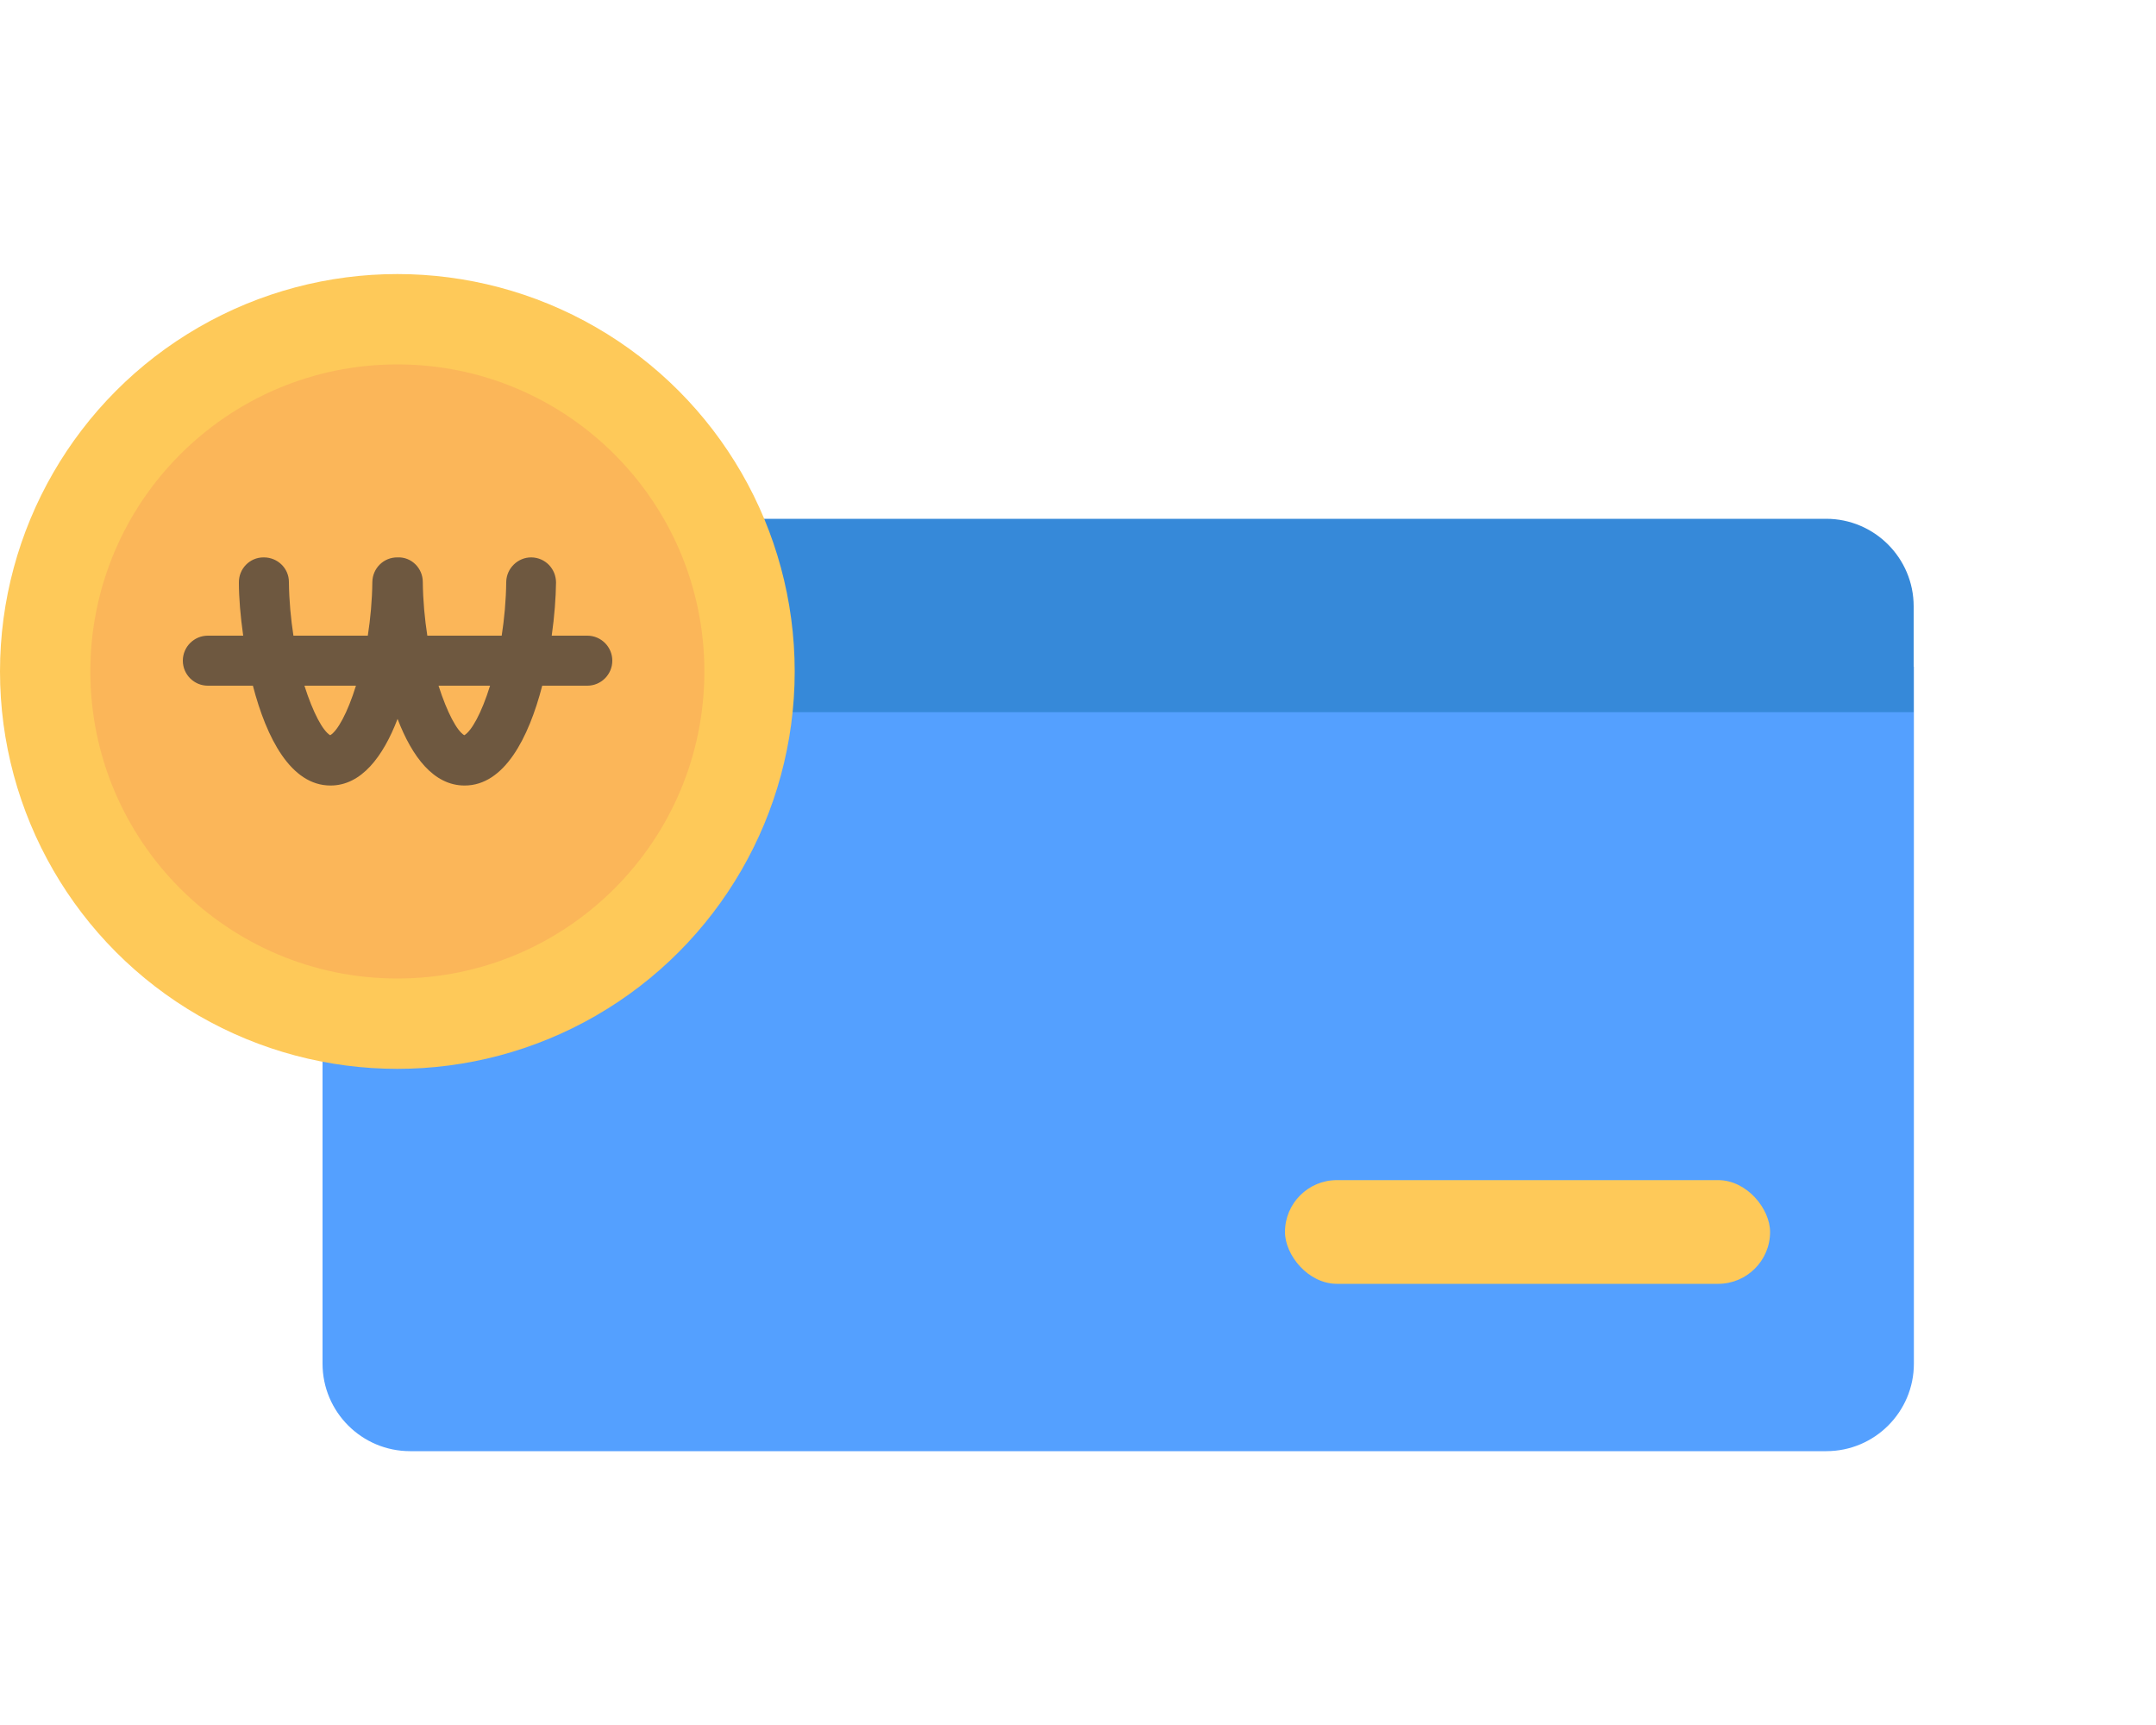 <?xml version="1.0" encoding="UTF-8"?>
<svg id="_레이어_1" data-name="레이어 1" xmlns="http://www.w3.org/2000/svg" viewBox="0 0 100 80">
  <defs>
    <style>
      .cls-1 {
        fill: #fff;
        opacity: 0;
      }

      .cls-2 {
        fill: #fbb659;
      }

      .cls-3 {
        fill: #fec959;
      }

      .cls-4 {
        fill: #3689d9;
      }

      .cls-5 {
        fill: #6e5840;
      }

      .cls-6 {
        fill: #54a0ff;
      }
    </style>
  </defs>
  <rect class="cls-1" width="100" height="80"/>
  <g>
    <g>
      <path class="cls-6" d="M14.96,63.24c0,2.24,1.82,4.06,4.06,4.06h65.69c2.24,0,4.06-1.82,4.06-4.06V30.92H14.96v32.32Z"/>
      <path class="cls-4" d="M84.71,24.06H19.02c-2.24,0-4.06,1.82-4.06,4.06v4.91h73.8v-4.91c0-2.24-1.82-4.06-4.06-4.06Z"/>
      <rect class="cls-3" x="59.6" y="54.73" width="22.5" height="4.81" rx="2.41" ry="2.41"/>
    </g>
    <g>
      <circle class="cls-3" cx="18.43" cy="31.14" r="18.43"/>
      <circle class="cls-2" cx="18.43" cy="31.14" r="14.24"/>
      <path class="cls-5" d="M27.23,29.48h-1.64c.13-.91.19-1.77.2-2.46,0-.64-.5-1.16-1.14-1.17-.62-.01-1.16.5-1.17,1.14-.01.87-.09,1.71-.21,2.49h-3.45c-.12-.78-.2-1.61-.21-2.49,0-.64-.53-1.17-1.17-1.14,0,0,0,0,0,0s0,0,0,0c-.64-.01-1.16.5-1.17,1.14-.01.87-.09,1.71-.21,2.49h-3.45c-.12-.78-.2-1.61-.21-2.49,0-.63-.52-1.14-1.16-1.14h-.02c-.64,0-1.15.53-1.14,1.17,0,.69.07,1.55.2,2.46h-1.64c-.64,0-1.16.52-1.16,1.16s.52,1.16,1.16,1.16h2.09c.63,2.43,1.76,4.63,3.6,4.63,1.43,0,2.44-1.34,3.11-3.09.67,1.75,1.67,3.09,3.11,3.09,1.84,0,2.97-2.2,3.6-4.63h2.09c.64,0,1.16-.52,1.16-1.16s-.52-1.16-1.16-1.16ZM15.32,34.1c-.34-.19-.8-1.04-1.2-2.3h2.39c-.39,1.26-.86,2.11-1.2,2.3ZM21.54,34.1c-.34-.19-.8-1.05-1.2-2.3h2.39c-.39,1.26-.86,2.11-1.2,2.3Z"/>
    </g>
  </g>
</svg>